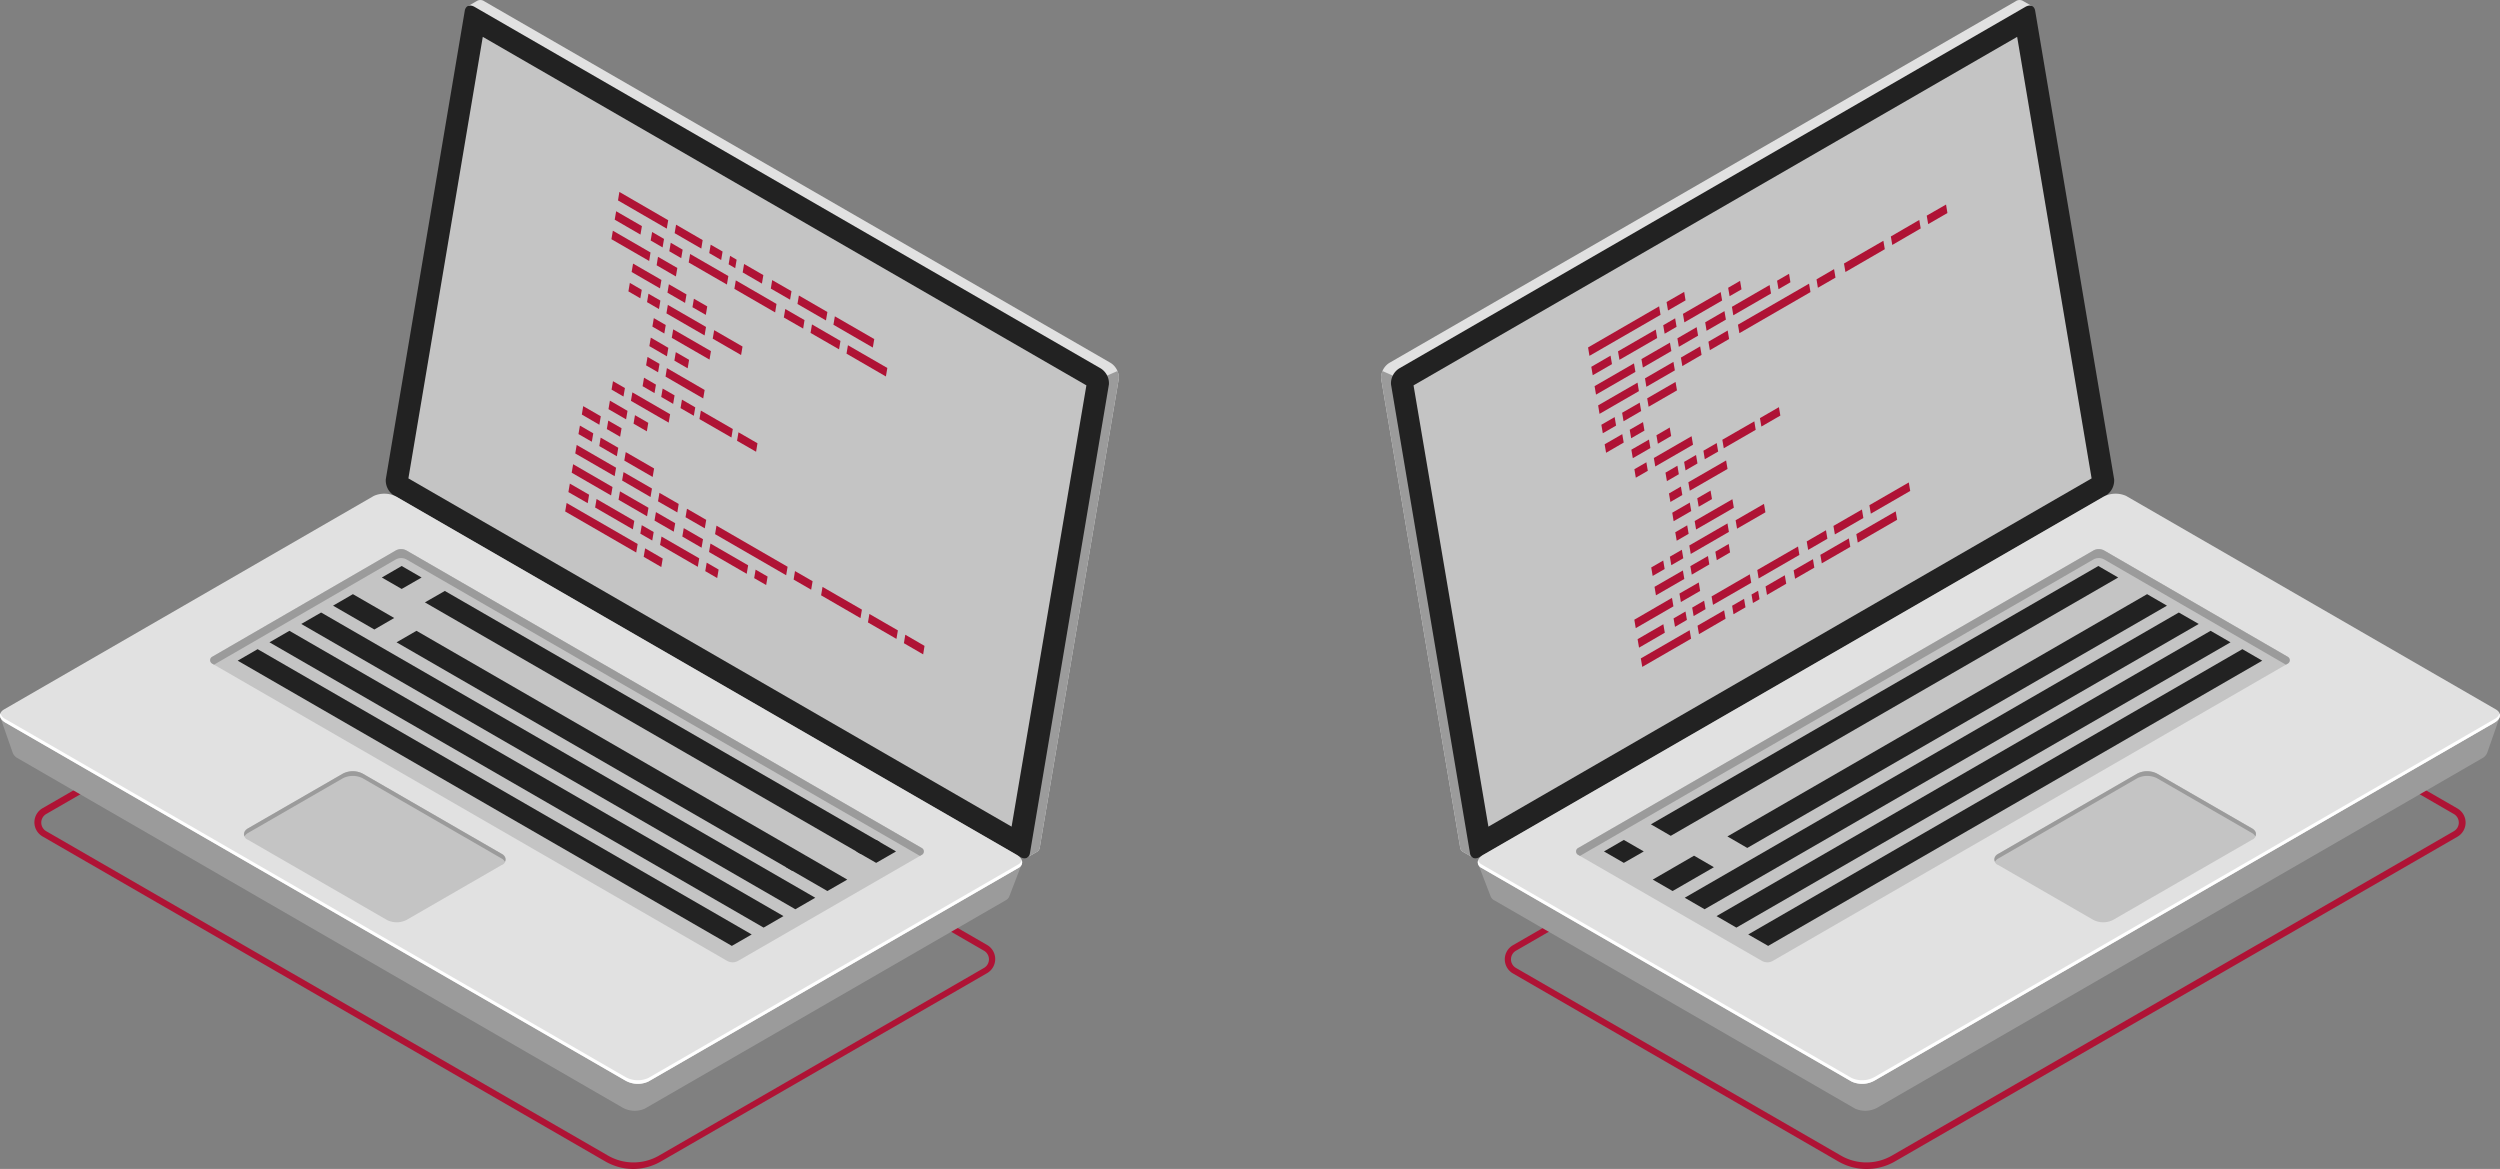 <svg id="Calque_1" data-name="Calque 1" xmlns="http://www.w3.org/2000/svg" viewBox="0 0 364.97 170.65"><rect x="0" y="0" width="364.97" height="170.65" fill="#808080" stroke="none"/><defs><style>.cls-1{fill:#af1335;}.cls-2{fill:#e1e1e1;}.cls-3{fill:#9b9b9b;}.cls-4{fill:#222;}.cls-5{fill:#c4c4c4;}.cls-6{fill:#fff;}.cls-7{fill:none;}</style></defs><path class="cls-1" d="M390,327.55a8.23,8.23,0,0,1-4.12-1.11L338.39,299a2.38,2.38,0,0,1,0-4.12l86-49.65a.49.49,0,0,1,.47,0l51.42,29.69a2.38,2.38,0,0,1,0,4.12l-82.11,47.4A8.26,8.26,0,0,1,390,327.55Zm34.58-81.37-85.76,49.51a1.45,1.45,0,0,0,0,2.5l47.52,27.44a7.44,7.44,0,0,0,7.31,0l82.11-47.4a1.45,1.45,0,0,0,0-2.5Z" transform="translate(-117.52 -156.89)"/><path class="cls-2" d="M424.72,226.05l-11.44-67.86.92-.39-1.38-.79h0a1,1,0,0,0-1.06.08l-91.42,52.78a2.58,2.58,0,0,0-1.19,2.32l11.53,68.4a.85.85,0,0,0,.49.7h0l1.36.78.23-1.26-.08,0,90.87-52.46A2.57,2.57,0,0,0,424.72,226.05Z" transform="translate(-117.52 -156.89)"/><path class="cls-3" d="M320.85,211.72l-1.5-.66a2.13,2.13,0,0,0-.2,1.13l11.53,68.4a.85.85,0,0,0,.49.7h0l1.36.78.23-1.26-.08,0,4.6-2.65Z" transform="translate(-117.52 -156.89)"/><path class="cls-4" d="M425,229.2,333.55,282c-.7.4-1.31.17-1.43-.56L320.59,213a2.57,2.57,0,0,1,1.19-2.32l91.41-52.78c.71-.41,1.31-.17,1.44.56l11.53,68.4A2.61,2.61,0,0,1,425,229.2Z" transform="translate(-117.52 -156.89)"/><polygon class="cls-5" points="294.48 5.38 206.36 56.26 217.29 120.68 305.35 69.84 294.48 5.38"/><path class="cls-3" d="M482.44,261.58l-5,2.61-50-28.89a3.62,3.62,0,0,0-3.26.14l-86.29,49.81c-.82-.46-4.59-2.27-4.59-2.27l1.83,4.76h0a1.09,1.09,0,0,0,.51.57l52.69,30.42a3.62,3.62,0,0,0,3.26-.14l88.29-51a1.57,1.57,0,0,0,.74-.79h0Z" transform="translate(-117.52 -156.89)"/><path class="cls-2" d="M481.66,262.4l-90.48,52.24a3.69,3.69,0,0,1-3.35.14l-54-31.17c-.86-.5-.75-1.36.24-1.94l90.49-52.24a3.75,3.75,0,0,1,3.35-.14l54,31.18C482.76,261,482.65,261.83,481.66,262.4Z" transform="translate(-117.52 -156.89)"/><path class="cls-6" d="M481.66,261.88l-90.48,52.24a3.72,3.72,0,0,1-3.35.14l-54-31.17a1.11,1.11,0,0,1-.52-.59.91.91,0,0,0,.52,1.11l54,31.17a3.69,3.69,0,0,0,3.35-.14l90.48-52.24c.67-.38.93-.9.77-1.35A1.58,1.58,0,0,1,481.66,261.88Z" transform="translate(-117.52 -156.89)"/><path class="cls-5" d="M347.91,280.69l75.2-43.42a1.62,1.62,0,0,1,1.62,0l26.77,15.5a.57.57,0,0,1,0,1l-75.16,43.39a1.62,1.62,0,0,1-1.62,0l-26.81-15.47A.57.57,0,0,1,347.91,280.69Z" transform="translate(-117.52 -156.89)"/><path class="cls-3" d="M347.91,281.69l.27.15,74.93-43.26a1.62,1.62,0,0,1,1.62,0l26.5,15.34.27-.15a.57.57,0,0,0,0-1l-26.77-15.5a1.62,1.62,0,0,0-1.62,0l-75.2,43.42A.57.57,0,0,0,347.91,281.69Z" transform="translate(-117.52 -156.89)"/><polygon class="cls-4" points="309.23 84.31 243.91 122.02 241.01 120.34 306.33 82.63 309.23 84.31"/><polygon class="cls-4" points="316.35 88.42 255.08 123.79 252.18 122.11 313.45 86.74 316.35 88.42"/><polygon class="cls-4" points="320.99 91.09 248.85 132.74 245.95 131.06 318.08 89.42 320.99 91.09"/><polygon class="cls-4" points="325.63 93.77 253.49 135.42 250.59 133.74 322.72 92.09 325.63 93.77"/><polygon class="cls-4" points="330.26 96.45 258.13 138.09 255.22 136.42 327.36 94.77 330.26 96.45"/><polygon class="cls-4" points="239.97 124.3 237.06 125.97 234.16 124.3 237.06 122.62 239.97 124.3"/><polygon class="cls-4" points="250.21 126.6 244.18 130.08 241.28 128.41 247.31 124.92 250.21 126.6"/><path class="cls-5" d="M426,291.19l20.28-11.7a.88.88,0,0,0,0-1.66l-13.87-8a3.16,3.16,0,0,0-2.87,0l-20.27,11.7a.87.87,0,0,0,0,1.66l13.86,8A3.16,3.16,0,0,0,426,291.19Z" transform="translate(-117.52 -156.89)"/><path class="cls-3" d="M409.27,282.21l20.27-11.71a3.22,3.22,0,0,1,2.87,0l13.87,8a1.21,1.21,0,0,1,.49.49c.21-.4.05-.85-.49-1.17l-13.87-8a3.16,3.16,0,0,0-2.87,0l-20.27,11.7c-.55.32-.71.77-.5,1.17A1.18,1.18,0,0,1,409.27,282.21Z" transform="translate(-117.52 -156.89)"/><polygon id="SVGID" class="cls-7" points="294.48 5.38 206.36 56.26 217.29 120.68 305.35 69.84 294.48 5.38"/><polygon class="cls-1" points="239.54 96.12 246.67 92 246.88 93.24 239.75 97.36 239.54 96.12"/><polygon class="cls-1" points="247.82 91.34 251.7 89.1 251.91 90.33 248.03 92.58 247.82 91.34"/><polygon class="cls-1" points="257.75 85.61 260.56 83.98 260.77 85.22 257.96 86.85 257.75 85.61"/><polygon class="cls-1" points="255.7 86.79 256.66 86.24 256.87 87.48 255.91 88.03 255.7 86.79"/><polygon class="cls-1" points="252.87 88.43 254.61 87.42 254.82 88.66 253.07 89.67 252.87 88.43"/><polygon class="cls-1" points="245.18 86.65 248 85.03 248.2 86.27 245.39 87.89 245.18 86.65"/><polygon class="cls-1" points="238.59 90.47 244.09 87.28 244.3 88.52 238.8 91.7 238.59 90.47"/><polygon class="cls-1" points="246.48 70.4 251.99 67.22 252.2 68.46 246.69 71.64 246.48 70.4"/><polygon class="cls-1" points="243.65 72.04 245.39 71.03 245.6 72.27 243.86 73.28 243.65 72.04"/><polygon class="cls-1" points="247.4 76.06 252.91 72.88 253.12 74.12 247.61 77.3 247.4 76.06"/><polygon class="cls-1" points="244.57 77.7 246.31 76.69 246.52 77.93 244.78 78.94 244.57 77.7"/><polygon class="cls-1" points="242.42 45.96 232.04 51.95 231.84 50.72 242.21 44.72 242.42 45.96"/><polygon class="cls-1" points="246.07 43.85 243.51 45.33 243.3 44.09 245.87 42.61 246.07 43.85"/><polygon class="cls-1" points="264.31 42.64 253.93 48.64 253.72 47.4 264.1 41.41 264.31 42.64"/><polygon class="cls-1" points="267.96 40.53 265.39 42.01 265.19 40.78 267.75 39.29 267.96 40.53"/><polygon class="cls-1" points="235.33 53.16 232.52 54.78 232.31 53.55 235.12 51.92 235.33 53.16"/><polygon class="cls-1" points="252.43 49.49 249.62 51.12 249.41 49.88 252.22 48.25 252.43 49.49"/><polygon class="cls-1" points="241.93 49.35 236.42 52.53 236.21 51.29 241.72 48.11 241.93 49.35"/><polygon class="cls-1" points="244.76 47.71 243.02 48.72 242.81 47.48 244.55 46.47 244.76 47.71"/><polygon class="cls-1" points="251.41 43.87 245.9 47.06 245.69 45.82 251.2 42.64 251.41 43.87"/><polygon class="cls-1" points="254.24 42.24 252.5 43.24 252.29 42.01 254.03 41 254.24 42.24"/><polygon class="cls-1" points="251.96 46.66 249.14 48.29 248.94 47.05 251.75 45.42 251.96 46.66"/><polygon class="cls-1" points="258.55 42.85 253.04 46.03 252.84 44.79 258.34 41.61 258.55 42.85"/><polygon class="cls-1" points="261.38 41.21 259.64 42.22 259.43 40.98 261.18 39.97 261.38 41.21"/><polygon class="cls-1" points="238.75 54.29 233 57.61 232.79 56.37 238.54 53.05 238.75 54.29"/><polygon class="cls-1" points="244 51.25 239.84 53.66 239.63 52.42 243.79 50.02 244 51.25"/><polygon class="cls-1" points="247.9 49 245.09 50.63 244.88 49.39 247.69 47.76 247.9 49"/><polygon class="cls-1" points="275.16 36.38 269.41 39.71 269.2 38.47 274.95 35.15 275.16 36.38"/><polygon class="cls-1" points="280.4 33.35 276.25 35.76 276.04 34.52 280.19 32.11 280.4 33.35"/><polygon class="cls-1" points="284.3 31.1 281.49 32.72 281.28 31.48 284.1 29.86 284.3 31.1"/><polygon class="cls-1" points="272.91 73.75 278.66 70.43 278.87 71.67 273.12 74.99 272.91 73.75"/><polygon class="cls-1" points="267.66 76.78 271.82 74.38 272.03 75.62 267.87 78.02 267.66 76.78"/><polygon class="cls-1" points="263.76 79.04 266.57 77.41 266.78 78.65 263.97 80.28 263.76 79.04"/><polygon class="cls-1" points="271 77.97 276.75 74.65 276.96 75.88 271.21 79.21 271 77.97"/><polygon class="cls-1" points="265.75 81 269.91 78.6 270.12 79.84 265.96 82.24 265.75 81"/><polygon class="cls-1" points="261.85 83.26 264.67 81.63 264.87 82.87 262.06 84.49 261.85 83.26"/><polygon class="cls-1" points="247.78 72.74 249.72 71.62 249.93 72.86 247.99 73.98 247.78 72.74"/><polygon class="cls-1" points="244.13 74.85 246.69 73.37 246.9 74.61 244.33 76.09 244.13 74.85"/><polygon class="cls-1" points="239.26 57.1 233.51 60.42 233.31 59.18 239.06 55.86 239.26 57.1"/><polygon class="cls-1" points="244.51 54.07 240.35 56.47 240.15 55.23 244.3 52.83 244.51 54.07"/><polygon class="cls-1" points="248.41 51.81 245.6 53.44 245.39 52.2 248.2 50.57 248.41 51.81"/><polygon class="cls-1" points="235.93 62.13 233.99 63.25 233.78 62.01 235.72 60.89 235.93 62.13"/><polygon class="cls-1" points="239.59 60.01 237.02 61.5 236.81 60.26 239.38 58.78 239.59 60.01"/><polygon class="cls-1" points="244.82 56.99 240.68 59.38 240.47 58.15 244.61 55.76 244.82 56.99"/><polygon class="cls-1" points="250.42 80.54 252.37 79.41 252.57 80.65 250.63 81.78 250.42 80.54"/><polygon class="cls-1" points="246.77 82.65 249.34 81.17 249.54 82.4 246.98 83.89 246.77 82.65"/><polygon class="cls-1" points="241.54 85.67 245.68 83.28 245.89 84.52 241.75 86.91 241.54 85.67"/><polygon class="cls-1" points="253.38 75.95 257.52 73.56 257.73 74.79 253.59 77.18 253.38 75.95"/><polygon class="cls-1" points="246.62 79.63 252.19 76.41 252.4 77.65 246.83 80.87 246.62 79.63"/><polygon class="cls-1" points="243.78 81.27 245.53 80.26 245.74 81.5 243.99 82.51 243.78 81.27"/><polygon class="cls-1" points="241.06 82.84 242.81 81.83 243.02 83.07 241.27 84.08 241.06 82.84"/><polygon class="cls-1" points="241.44 66.86 246.95 63.68 247.16 64.92 241.65 68.1 241.44 66.86"/><polygon class="cls-1" points="238.6 68.5 240.35 67.49 240.56 68.73 238.81 69.74 238.6 68.5"/><polygon class="cls-1" points="241.82 63.54 243.76 62.41 243.97 63.65 242.03 64.78 241.82 63.54"/><polygon class="cls-1" points="248.68 65.8 250.62 64.68 250.83 65.92 248.88 67.04 248.68 65.8"/><polygon class="cls-1" points="251.44 64.2 256.11 61.51 256.31 62.75 251.65 65.44 251.44 64.2"/><polygon class="cls-1" points="256.93 61.04 259.7 59.44 259.91 60.67 257.14 62.27 256.93 61.04"/><polygon class="cls-1" points="238.16 65.65 240.73 64.17 240.94 65.41 238.37 66.89 238.16 65.65"/><polygon class="cls-1" points="237.92 62.74 239.86 61.62 240.07 62.86 238.13 63.98 237.92 62.74"/><polygon class="cls-1" points="234.26 64.86 236.83 63.38 237.04 64.61 234.47 66.1 234.26 64.86"/><polygon class="cls-1" points="245.86 67.43 247.6 66.42 247.81 67.66 246.07 68.67 245.86 67.43"/><polygon class="cls-1" points="243.14 69 244.88 67.99 245.09 69.23 243.35 70.24 243.14 69"/><polygon class="cls-1" points="256.54 83.21 262.49 79.78 262.69 81.01 256.74 84.45 256.54 83.21"/><polygon class="cls-1" points="249.87 87.07 255.45 83.84 255.66 85.08 250.08 88.3 249.87 87.07"/><polygon class="cls-1" points="247.04 88.7 248.78 87.69 248.99 88.93 247.25 89.94 247.04 88.7"/><polygon class="cls-1" points="244.32 90.28 246.06 89.27 246.27 90.5 244.53 91.51 244.32 90.28"/><polygon class="cls-1" points="242.83 91.13 239.07 93.31 239.28 94.55 243.04 92.37 242.83 91.13"/><path class="cls-1" d="M210,327.55a8.26,8.26,0,0,1-4.12-1.11h0L123.73,279a2.38,2.38,0,0,1,0-4.12l51.42-29.69a.49.49,0,0,1,.47,0l86,49.65a2.38,2.38,0,0,1,0,4.12l-47.53,27.44A8.23,8.23,0,0,1,210,327.55Zm-3.65-1.92a7.44,7.44,0,0,0,7.31,0l47.52-27.44a1.45,1.45,0,0,0,0-2.5l-85.76-49.51-.16.09-51,29.46a1.45,1.45,0,0,0,0,2.5Z" transform="translate(-117.52 -156.89)"/><polygon class="cls-1" points="158.07 69.26 142.92 60.52 142.92 62.32 158.07 71.07 158.07 69.26"/><polygon class="cls-1" points="140.74 59.27 136.63 56.9 136.63 58.71 140.74 61.08 140.74 59.27"/><polygon class="cls-1" points="121.51 48.18 113.12 43.33 113.11 45.13 121.51 49.98 121.51 48.18"/><polygon class="cls-1" points="129.18 52.6 123.1 49.09 123.1 50.9 129.17 54.41 129.18 52.6"/><polygon class="cls-1" points="134.87 55.89 130.76 53.52 130.76 55.33 134.87 57.7 134.87 55.89"/><path class="cls-2" d="M175.28,226.05l11.44-67.86-.92-.39,1.38-.79h0a1,1,0,0,1,1.06.08l91.42,52.78a2.58,2.58,0,0,1,1.19,2.32l-11.53,68.4a.85.85,0,0,1-.49.7h0l-1.36.78-.23-1.26.08,0-90.87-52.46A2.57,2.57,0,0,1,175.28,226.05Z" transform="translate(-117.52 -156.89)"/><path class="cls-3" d="M279.15,211.72l1.5-.66a2.13,2.13,0,0,1,.2,1.13l-11.53,68.4a.85.85,0,0,1-.49.7h0l-1.36.78-.23-1.26.08,0-4.6-2.65Z" transform="translate(-117.52 -156.89)"/><path class="cls-4" d="M175,229.2,266.45,282c.7.4,1.31.17,1.43-.56L279.41,213a2.57,2.57,0,0,0-1.19-2.32l-91.41-52.78c-.71-.41-1.31-.17-1.44.56l-11.53,68.4A2.61,2.61,0,0,0,175,229.2Z" transform="translate(-117.52 -156.89)"/><polygon class="cls-5" points="70.48 5.38 158.6 56.26 147.68 120.68 59.62 69.84 70.48 5.38"/><path class="cls-3" d="M117.56,261.58l5,2.61,50-28.89a3.62,3.62,0,0,1,3.26.14l86.29,49.81c.82-.46,4.59-2.27,4.59-2.27l-1.83,4.76h0a1.09,1.09,0,0,1-.51.57l-52.69,30.42a3.62,3.62,0,0,1-3.26-.14l-88.29-51a1.57,1.57,0,0,1-.74-.79h0Z" transform="translate(-117.52 -156.89)"/><path class="cls-2" d="M118.34,262.4l90.48,52.24a3.69,3.69,0,0,0,3.35.14l54-31.17c.86-.5.75-1.36-.24-1.94l-90.49-52.24a3.75,3.75,0,0,0-3.35-.14l-54,31.18C117.24,261,117.35,261.83,118.34,262.4Z" transform="translate(-117.52 -156.89)"/><path class="cls-6" d="M118.34,261.88l90.48,52.24a3.72,3.72,0,0,0,3.35.14l54-31.17a1.11,1.11,0,0,0,.52-.59.91.91,0,0,1-.52,1.11l-54,31.17a3.69,3.69,0,0,1-3.35-.14L118.34,262.4c-.67-.38-.93-.9-.77-1.35A1.58,1.58,0,0,0,118.34,261.88Z" transform="translate(-117.52 -156.89)"/><path class="cls-5" d="M252.09,280.69l-75.2-43.42a1.62,1.62,0,0,0-1.62,0l-26.77,15.5a.57.57,0,0,0,0,1l75.16,43.39a1.62,1.62,0,0,0,1.62,0l26.81-15.47A.57.57,0,0,0,252.09,280.69Z" transform="translate(-117.52 -156.89)"/><path class="cls-3" d="M252.09,281.69l-.27.15-74.93-43.26a1.62,1.62,0,0,0-1.62,0l-26.5,15.34-.27-.15a.57.57,0,0,1,0-1l26.77-15.5a1.62,1.62,0,0,1,1.62,0l75.2,43.42A.57.57,0,0,1,252.09,281.69Z" transform="translate(-117.52 -156.89)"/><polygon class="cls-4" points="62.03 87.94 125.68 124.68 128.43 122.92 64.94 86.27 62.03 87.94"/><polygon class="cls-4" points="57.89 93.77 115.68 127.14 117.66 124.92 60.8 92.09 57.89 93.77"/><polygon class="cls-4" points="43.98 91.09 116.11 132.74 119.02 131.06 46.88 89.42 43.98 91.09"/><polygon class="cls-4" points="39.34 93.77 111.48 135.42 114.38 133.74 42.25 92.09 39.34 93.77"/><polygon class="cls-4" points="34.7 96.45 106.84 138.09 109.74 136.42 37.61 94.77 34.7 96.45"/><polygon class="cls-4" points="125 124.3 127.91 125.97 130.81 124.3 127.91 122.62 125 124.3"/><polygon class="cls-4" points="114.76 126.6 120.79 130.08 123.69 128.41 117.66 124.92 114.76 126.6"/><path class="cls-5" d="M174,291.19l-20.28-11.7a.88.88,0,0,1,0-1.66l13.87-8a3.16,3.16,0,0,1,2.87,0l20.27,11.7a.87.87,0,0,1,0,1.66l-13.86,8A3.16,3.16,0,0,1,174,291.19Z" transform="translate(-117.52 -156.89)"/><path class="cls-3" d="M190.73,282.21,170.46,270.5a3.22,3.22,0,0,0-2.87,0l-13.87,8a1.21,1.21,0,0,0-.49.49c-.21-.4,0-.85.49-1.17l13.87-8a3.16,3.16,0,0,1,2.87,0l20.27,11.7c.55.32.71.77.5,1.17A1.18,1.18,0,0,0,190.73,282.21Z" transform="translate(-117.52 -156.89)"/><polygon id="SVGID-2" data-name="SVGID" class="cls-7" points="70.48 5.38 158.6 56.26 147.68 120.68 59.62 69.84 70.48 5.38"/><polygon class="cls-1" points="90.22 29.26 97.34 33.38 97.55 32.15 90.42 28.02 90.22 29.26"/><polygon class="cls-1" points="98.49 34.04 102.38 36.29 102.58 35.05 98.7 32.8 98.49 34.04"/><polygon class="cls-1" points="108.42 39.77 111.23 41.4 111.44 40.16 108.63 38.54 108.42 39.77"/><polygon class="cls-1" points="106.37 38.59 107.33 39.15 107.54 37.91 106.58 37.35 106.37 38.59"/><polygon class="cls-1" points="103.54 36.95 105.28 37.96 105.49 36.72 103.75 35.72 103.54 36.95"/><polygon class="cls-1" points="95.86 38.73 98.67 40.36 98.88 39.12 96.06 37.49 95.86 38.73"/><polygon class="cls-1" points="89.26 34.92 94.77 38.1 94.97 36.86 89.47 33.68 89.26 34.92"/><polygon class="cls-1" points="97.16 54.98 102.66 58.17 102.87 56.93 97.36 53.74 97.16 54.98"/><polygon class="cls-1" points="94.32 53.34 96.07 54.35 96.28 53.12 94.53 52.11 94.32 53.34"/><polygon class="cls-1" points="98.07 49.32 103.58 52.5 103.79 51.26 98.28 48.08 98.07 49.32"/><polygon class="cls-1" points="95.24 47.68 96.98 48.69 97.19 47.45 95.45 46.44 95.24 47.68"/><polygon class="cls-1" points="93.09 79.42 82.72 73.43 82.51 74.67 92.88 80.66 93.09 79.42"/><polygon class="cls-1" points="96.75 81.54 94.18 80.05 93.97 81.29 96.54 82.78 96.75 81.54"/><polygon class="cls-1" points="114.98 82.74 104.6 76.74 104.39 77.98 114.77 83.98 114.98 82.74"/><polygon class="cls-1" points="118.63 84.85 116.06 83.37 115.86 84.61 118.42 86.09 118.63 84.85"/><polygon class="cls-1" points="86 72.22 83.19 70.6 82.98 71.84 85.8 73.46 86 72.22"/><polygon class="cls-1" points="103.1 75.89 100.29 74.27 100.08 75.51 102.89 77.13 103.1 75.89"/><polygon class="cls-1" points="92.6 76.04 87.09 72.85 86.88 74.09 92.39 77.28 92.6 76.04"/><polygon class="cls-1" points="95.43 77.67 93.69 76.67 93.48 77.91 95.22 78.91 95.43 77.67"/><polygon class="cls-1" points="102.08 81.51 96.57 78.33 96.36 79.56 101.87 82.75 102.08 81.51"/><polygon class="cls-1" points="104.91 83.15 103.17 82.14 102.96 83.38 104.7 84.39 104.91 83.15"/><polygon class="cls-1" points="102.63 78.72 99.82 77.1 99.61 78.33 102.42 79.96 102.63 78.72"/><polygon class="cls-1" points="109.22 82.53 103.72 79.35 103.51 80.59 109.01 83.77 109.22 82.53"/><polygon class="cls-1" points="112.06 84.17 110.31 83.16 110.1 84.4 111.85 85.41 112.06 84.17"/><polygon class="cls-1" points="89.42 71.1 83.67 67.77 83.46 69.01 89.21 72.33 89.42 71.1"/><polygon class="cls-1" points="94.67 74.13 90.51 71.73 90.3 72.96 94.46 75.37 94.67 74.13"/><polygon class="cls-1" points="98.57 76.38 95.76 74.76 95.55 76 98.36 77.62 98.57 76.38"/><polygon class="cls-1" points="125.83 89 120.08 85.68 119.87 86.91 125.62 90.24 125.83 89"/><polygon class="cls-1" points="131.08 92.03 126.92 89.63 126.71 90.87 130.87 93.27 131.08 92.03"/><polygon class="cls-1" points="134.97 94.29 132.16 92.66 131.96 93.9 134.77 95.53 134.97 94.29"/><polygon class="cls-1" points="123.58 51.63 129.33 54.96 129.54 53.72 123.79 50.4 123.58 51.63"/><polygon class="cls-1" points="118.33 48.6 122.49 51 122.7 49.77 118.54 47.36 118.33 48.6"/><polygon class="cls-1" points="114.43 46.35 117.25 47.97 117.45 46.73 114.64 45.11 114.43 46.35"/><polygon class="cls-1" points="121.67 47.41 127.42 50.74 127.63 49.5 121.88 46.18 121.67 47.41"/><polygon class="cls-1" points="116.42 44.38 120.58 46.78 120.79 45.55 116.63 43.14 116.42 44.38"/><polygon class="cls-1" points="112.53 42.13 115.34 43.75 115.55 42.51 112.73 40.89 112.53 42.13"/><polygon class="cls-1" points="98.45 52.65 100.39 53.77 100.6 52.53 98.66 51.41 98.45 52.65"/><polygon class="cls-1" points="94.8 50.53 97.36 52.02 97.57 50.78 95.01 49.29 94.8 50.53"/><polygon class="cls-1" points="89.94 68.28 84.19 64.96 83.98 66.2 89.73 69.52 89.94 68.28"/><polygon class="cls-1" points="95.18 71.32 91.03 68.92 90.82 70.15 94.97 72.56 95.18 71.32"/><polygon class="cls-1" points="99.08 73.57 96.27 71.95 96.06 73.19 98.88 74.81 99.08 73.57"/><polygon class="cls-1" points="86.61 63.26 84.66 62.13 84.45 63.37 86.4 64.49 86.61 63.26"/><polygon class="cls-1" points="90.26 65.37 87.69 63.89 87.49 65.12 90.05 66.61 90.26 65.37"/><polygon class="cls-1" points="95.49 68.39 91.35 66 91.14 67.24 95.28 69.63 95.49 68.39"/><polygon class="cls-1" points="101.09 44.85 103.04 45.97 103.25 44.73 101.3 43.61 101.09 44.85"/><polygon class="cls-1" points="97.44 42.73 100.01 44.22 100.22 42.98 97.65 41.5 97.44 42.73"/><polygon class="cls-1" points="92.21 39.71 96.35 42.1 96.56 40.87 92.42 38.48 92.21 39.71"/><polygon class="cls-1" points="104.05 49.44 108.19 51.83 108.4 50.59 104.26 48.2 104.05 49.44"/><polygon class="cls-1" points="97.29 45.75 102.86 48.97 103.07 47.73 97.5 44.51 97.29 45.75"/><polygon class="cls-1" points="94.46 44.11 96.2 45.12 96.41 43.88 94.67 42.88 94.46 44.11"/><polygon class="cls-1" points="91.74 42.54 93.48 43.55 93.69 42.31 91.95 41.3 91.74 42.54"/><polygon class="cls-1" points="92.11 58.52 97.62 61.7 97.83 60.47 92.32 57.28 92.11 58.52"/><polygon class="cls-1" points="89.28 56.88 91.02 57.89 91.23 56.65 89.49 55.65 89.28 56.88"/><polygon class="cls-1" points="92.49 61.85 94.43 62.97 94.64 61.73 92.7 60.61 92.49 61.85"/><polygon class="cls-1" points="99.35 59.58 101.29 60.7 101.5 59.47 99.56 58.34 99.35 59.58"/><polygon class="cls-1" points="102.11 61.18 106.78 63.87 106.98 62.63 102.32 59.94 102.11 61.18"/><polygon class="cls-1" points="107.6 64.35 110.38 65.95 110.58 64.71 107.81 63.11 107.6 64.35"/><polygon class="cls-1" points="88.83 59.73 91.4 61.22 91.61 59.98 89.04 58.49 88.83 59.73"/><polygon class="cls-1" points="88.59 62.64 90.53 63.76 90.74 62.52 88.8 61.4 88.59 62.64"/><polygon class="cls-1" points="84.94 60.52 87.5 62.01 87.71 60.77 85.14 59.29 84.94 60.52"/><polygon class="cls-1" points="96.53 57.95 98.27 58.96 98.48 57.72 96.74 56.72 96.53 57.95"/><polygon class="cls-1" points="93.81 56.38 95.55 57.39 95.76 56.15 94.02 55.14 93.81 56.38"/><polygon class="cls-1" points="107.21 42.17 113.16 45.61 113.36 44.37 107.42 40.93 107.21 42.17"/><polygon class="cls-1" points="100.54 38.32 106.12 41.54 106.33 40.3 100.75 37.08 100.54 38.32"/><polygon class="cls-1" points="97.71 36.68 99.45 37.69 99.66 36.45 97.92 35.44 97.71 36.68"/><polygon class="cls-1" points="94.99 35.11 96.73 36.12 96.94 34.88 95.2 33.87 94.99 35.11"/><polygon class="cls-1" points="93.5 34.25 89.74 32.07 89.95 30.84 93.71 33.01 93.5 34.25"/><polygon class="cls-4" points="55.74 84.31 58.64 85.98 61.55 84.31 58.64 82.63 55.74 84.31"/><polygon class="cls-4" points="48.62 88.42 54.65 91.9 57.55 90.22 51.52 86.74 48.62 88.42"/></svg>